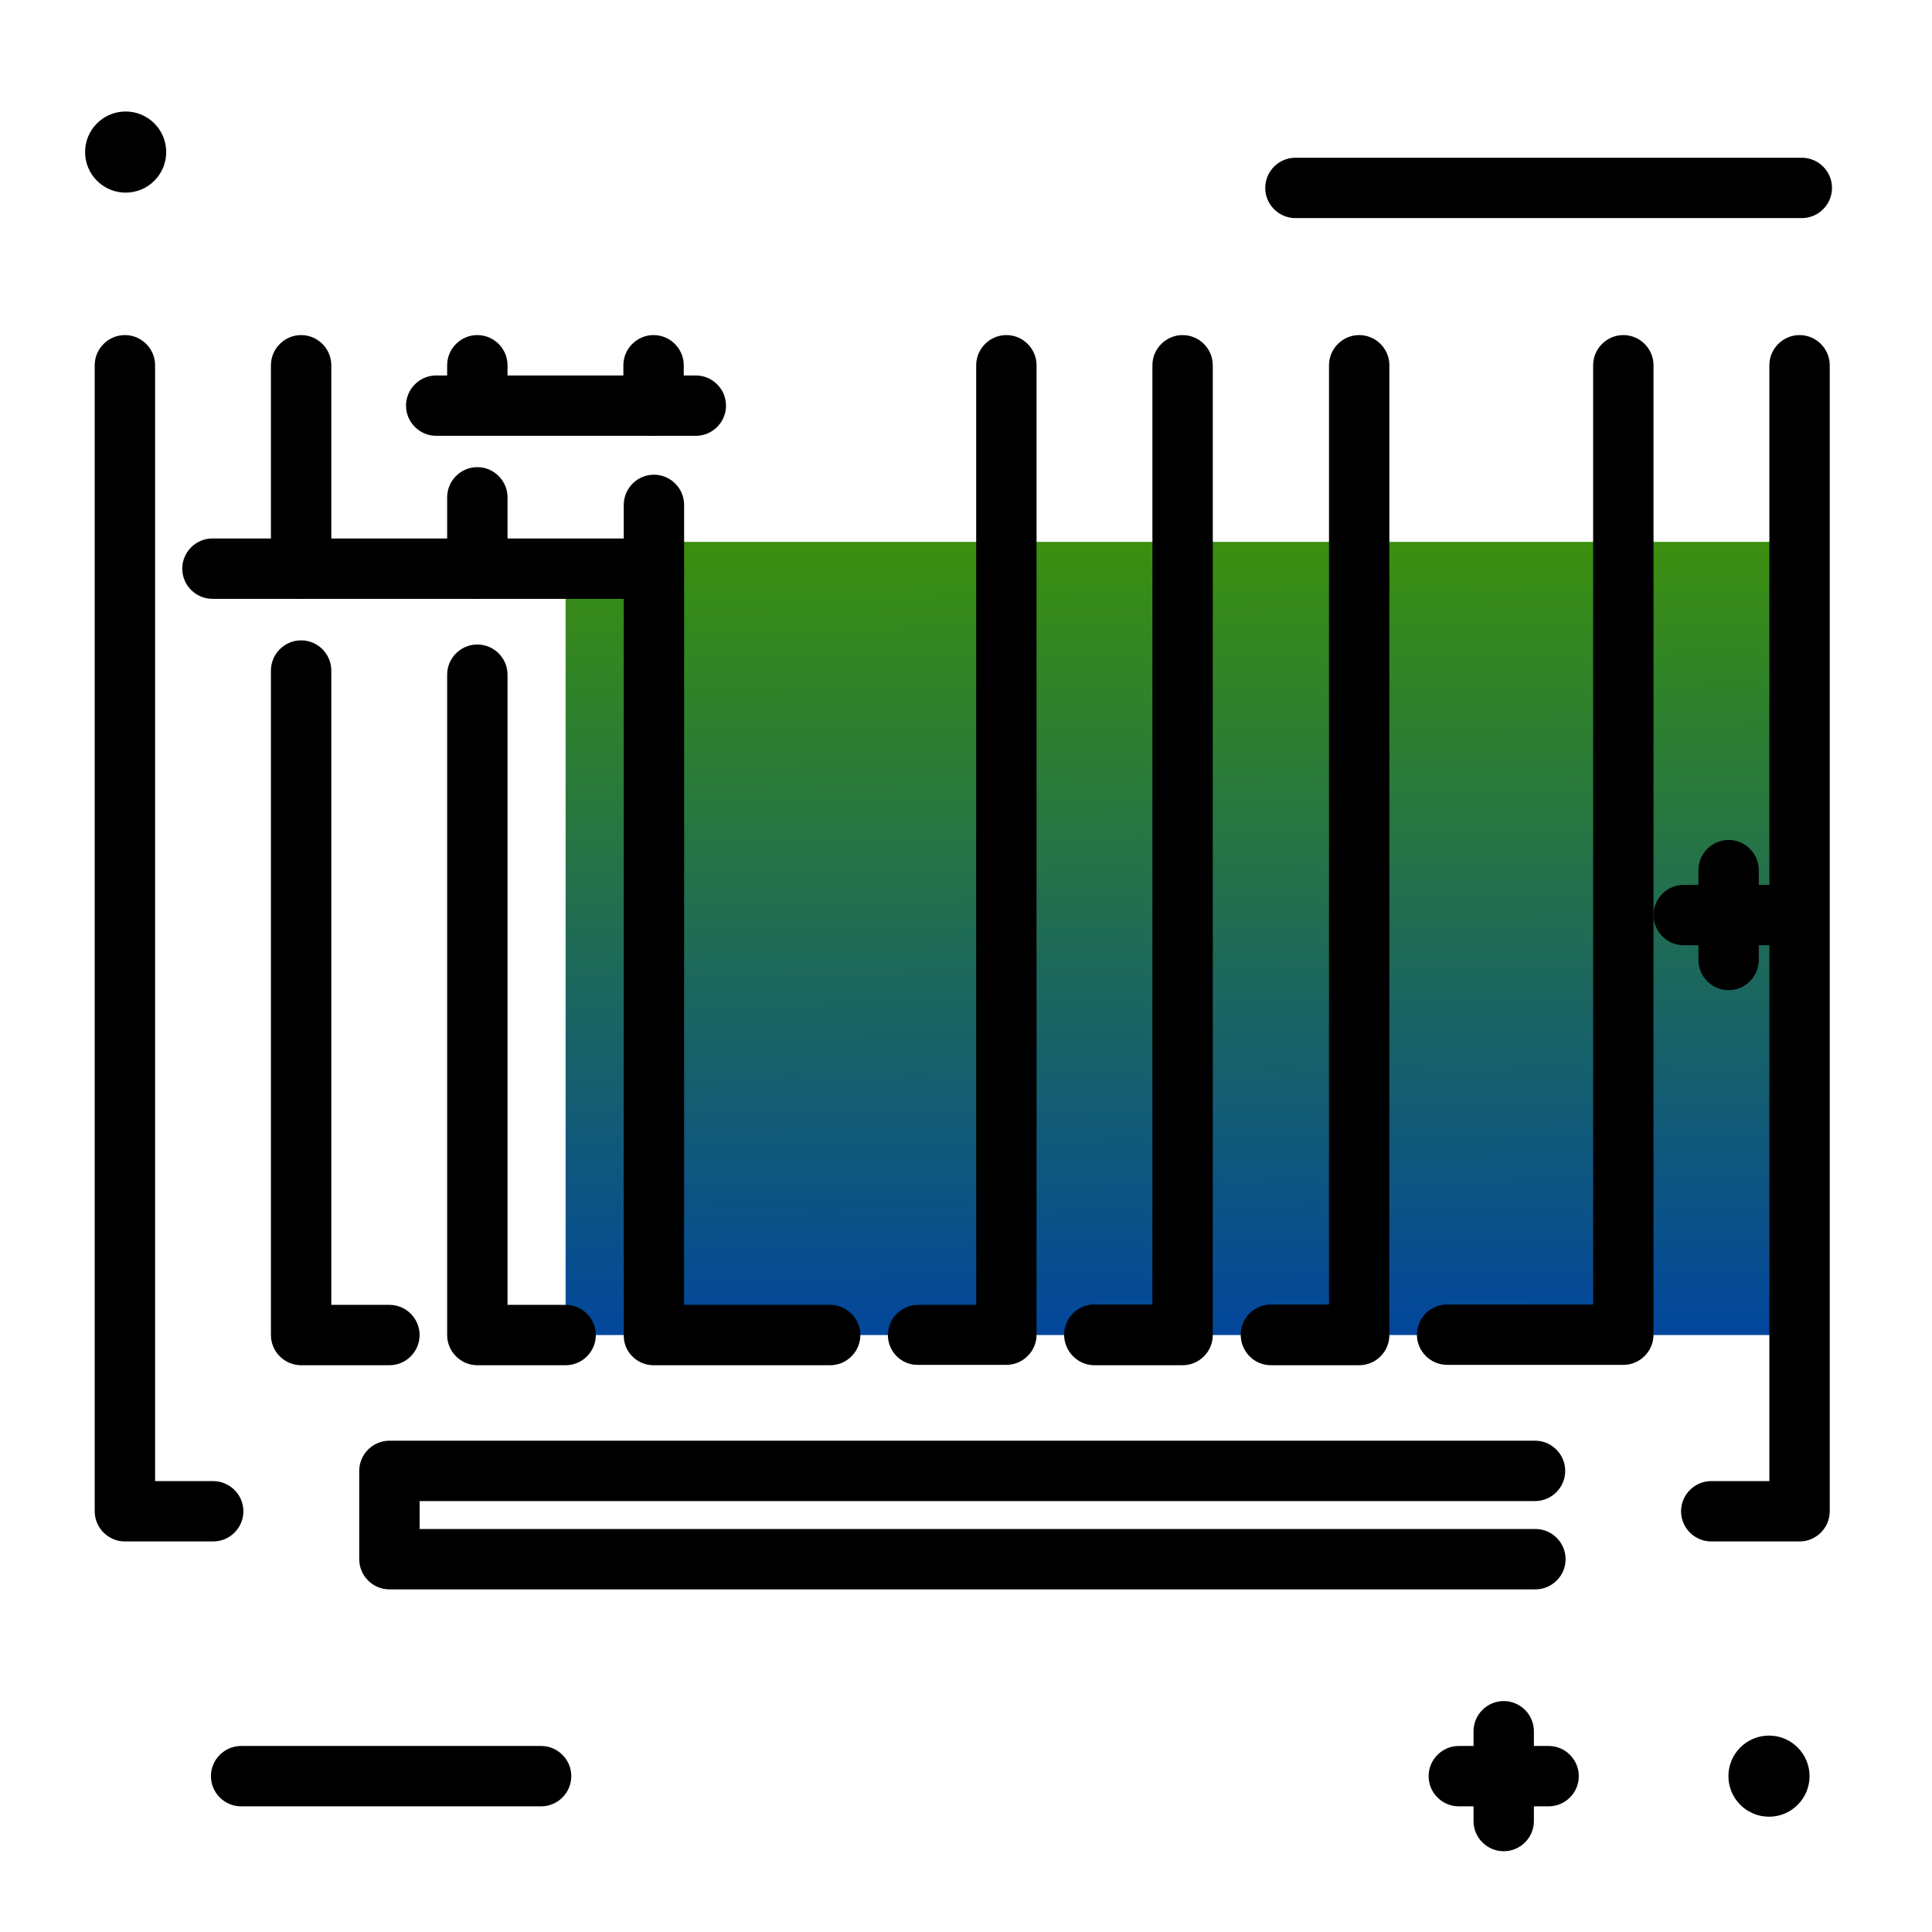 <svg version="1.1" id="Layer_1" xmlns="http://www.w3.org/2000/svg" xmlns:xlink="http://www.w3.org/1999/xlink" x="0px" y="0px" viewBox="0 0 512 512" enable-background="new 0 0 512 512" xml:space="preserve">
<linearGradient id="SVGID_1_" gradientUnits="userSpaceOnUse" x1="314.119" y1="364.74" x2="312.603" y2="122.214" class="gradient-element">
	<stop offset="0" class="primary-color-gradient" style="stop-color: #0043A4"></stop>
	<stop offset="1" class="secondary-color-gradient" style="stop-color: #409700"></stop>
</linearGradient>
<path fill="url(#SVGID_1_)" d="M476.9,353.8h-327V143.6h327V353.8z"></path>
<path d="M235.3,353.8c0-4.4,3.6-8,8-8h15.4V96.8c0-4.4,3.6-8,8-8s8,3.6,8,8v256.9c0,4.4-3.6,8-8,8h-23.4
	C238.9,361.8,235.3,358.2,235.3,353.8z M126.5,361.8h23.4c4.4,0,8-3.6,8-8s-3.6-8-8-8h-15.4v-167c0-4.4-3.6-8-8-8s-8,3.6-8,8v175
	C118.5,358.2,122.1,361.8,126.5,361.8z M126.5,158.7c4.4,0,8-3.6,8-8v-18.9c0-4.4-3.6-8-8-8s-8,3.6-8,8v18.9
	C118.5,155.1,122.1,158.7,126.5,158.7z M126.5,113.2c4.4,0,8-3.6,8-8v-8.4c0-4.4-3.6-8-8-8s-8,3.6-8,8v8.4
	C118.5,109.6,122.1,113.2,126.5,113.2z M111.2,353.8c0-4.4-3.6-8-8-8H87.8V177.7c0-4.4-3.6-8-8-8s-8,3.6-8,8v176.1c0,4.4,3.6,8,8,8
	h23.4C107.6,361.8,111.2,358.2,111.2,353.8z M79.8,158.7c4.4,0,8-3.6,8-8V96.8c0-4.4-3.6-8-8-8s-8,3.6-8,8v53.8
	C71.8,155.1,75.4,158.7,79.8,158.7z M290,361.8h23.4c4.4,0,8-3.6,8-8V96.8c0-4.4-3.6-8-8-8s-8,3.6-8,8v248.9H290c-4.4,0-8,3.6-8,8
	S285.6,361.8,290,361.8z M336.8,361.8h23.4c4.4,0,8-3.6,8-8V96.8c0-4.4-3.6-8-8-8s-8,3.6-8,8v248.9h-15.4c-4.4,0-8,3.6-8,8
	S332.3,361.8,336.8,361.8z M430.2,88.8c-4.4,0-8,3.6-8,8v248.9h-38.7c-4.4,0-8,3.6-8,8s3.6,8,8,8h46.7c4.4,0,8-3.6,8-8V96.8
	C438.2,92.4,434.6,88.8,430.2,88.8z M476.9,88.8c-4.4,0-8,3.6-8,8v295.7h-15.4c-4.4,0-8,3.6-8,8s3.6,8,8,8h23.4c4.4,0,8-3.6,8-8
	V96.8C484.9,92.4,481.3,88.8,476.9,88.8z M173.2,361.8H220c4.4,0,8-3.6,8-8s-3.6-8-8-8h-38.7v-212c0-4.4-3.6-8-8-8c-4.4,0-8,3.6-8,8
	v220C165.2,358.2,168.8,361.8,173.2,361.8z M173.2,115.5c4.4,0,8-3.6,8-8V96.8c0-4.4-3.6-8-8-8c-4.4,0-8,3.6-8,8v10.7
	C165.2,112,168.8,115.5,173.2,115.5z M56.4,392.5H41.1V96.8c0-4.4-3.6-8-8-8s-8,3.6-8,8v303.7c0,4.4,3.6,8,8,8h23.4c4.4,0,8-3.6,8-8
	S60.9,392.5,56.4,392.5z M406.8,397.8c4.4,0,8-3.6,8-8s-3.6-8-8-8H103.2c-4.4,0-8,3.6-8,8v23.4c0,4.4,3.6,8,8,8h303.7
	c4.4,0,8-3.6,8-8s-3.6-8-8-8H111.2v-7.4H406.8z"></path>
<path d="M458.1,262.4c-4.4,0-8-3.6-8-8v-3.9h-3.9c-4.4,0-8-3.6-8-8s3.6-8,8-8h3.9v-3.9c0-4.4,3.6-8,8-8s8,3.6,8,8v3.9h3.9
	c4.4,0,8,3.6,8,8s-3.6,8-8,8h-3.9v3.9C466.1,258.8,462.5,262.4,458.1,262.4z M477.5,41.8H343.3c-4.4,0-8,3.6-8,8s3.6,8,8,8h134.2
	c4.4,0,8-3.6,8-8S481.9,41.8,477.5,41.8z M143.4,462.7H63.9c-4.4,0-8,3.6-8,8s3.6,8,8,8h79.5c4.4,0,8-3.6,8-8
	S147.8,462.7,143.4,462.7z M25.7,32.7c-4.2,4.2-4.2,11,0,15.2c4.2,4.2,11,4.2,15.2,0c4.2-4.2,4.2-11,0-15.2S29.9,28.5,25.7,32.7z
	 M461.2,463.1c-4.2,4.2-4.2,11,0,15.2c4.2,4.2,11,4.2,15.2,0c4.2-4.2,4.2-11,0-15.2S465.4,458.9,461.2,463.1z M410.4,462.7h-3.9
	v-3.9c0-4.4-3.6-8-8-8s-8,3.6-8,8v3.9h-3.9c-4.4,0-8,3.6-8,8s3.6,8,8,8h3.9v3.9c0,4.4,3.6,8,8,8s8-3.6,8-8v-3.9h3.9c4.4,0,8-3.6,8-8
	S414.8,462.7,410.4,462.7z M167.1,142.7H56.3c-4.4,0-8,3.6-8,8s3.6,8,8,8h110.8c4.4,0,8-3.6,8-8S171.5,142.7,167.1,142.7z
	 M184.4,99.5h-68.8c-4.4,0-8,3.6-8,8s3.6,8,8,8h68.8c4.4,0,8-3.6,8-8S188.8,99.5,184.4,99.5z"></path>
</svg>